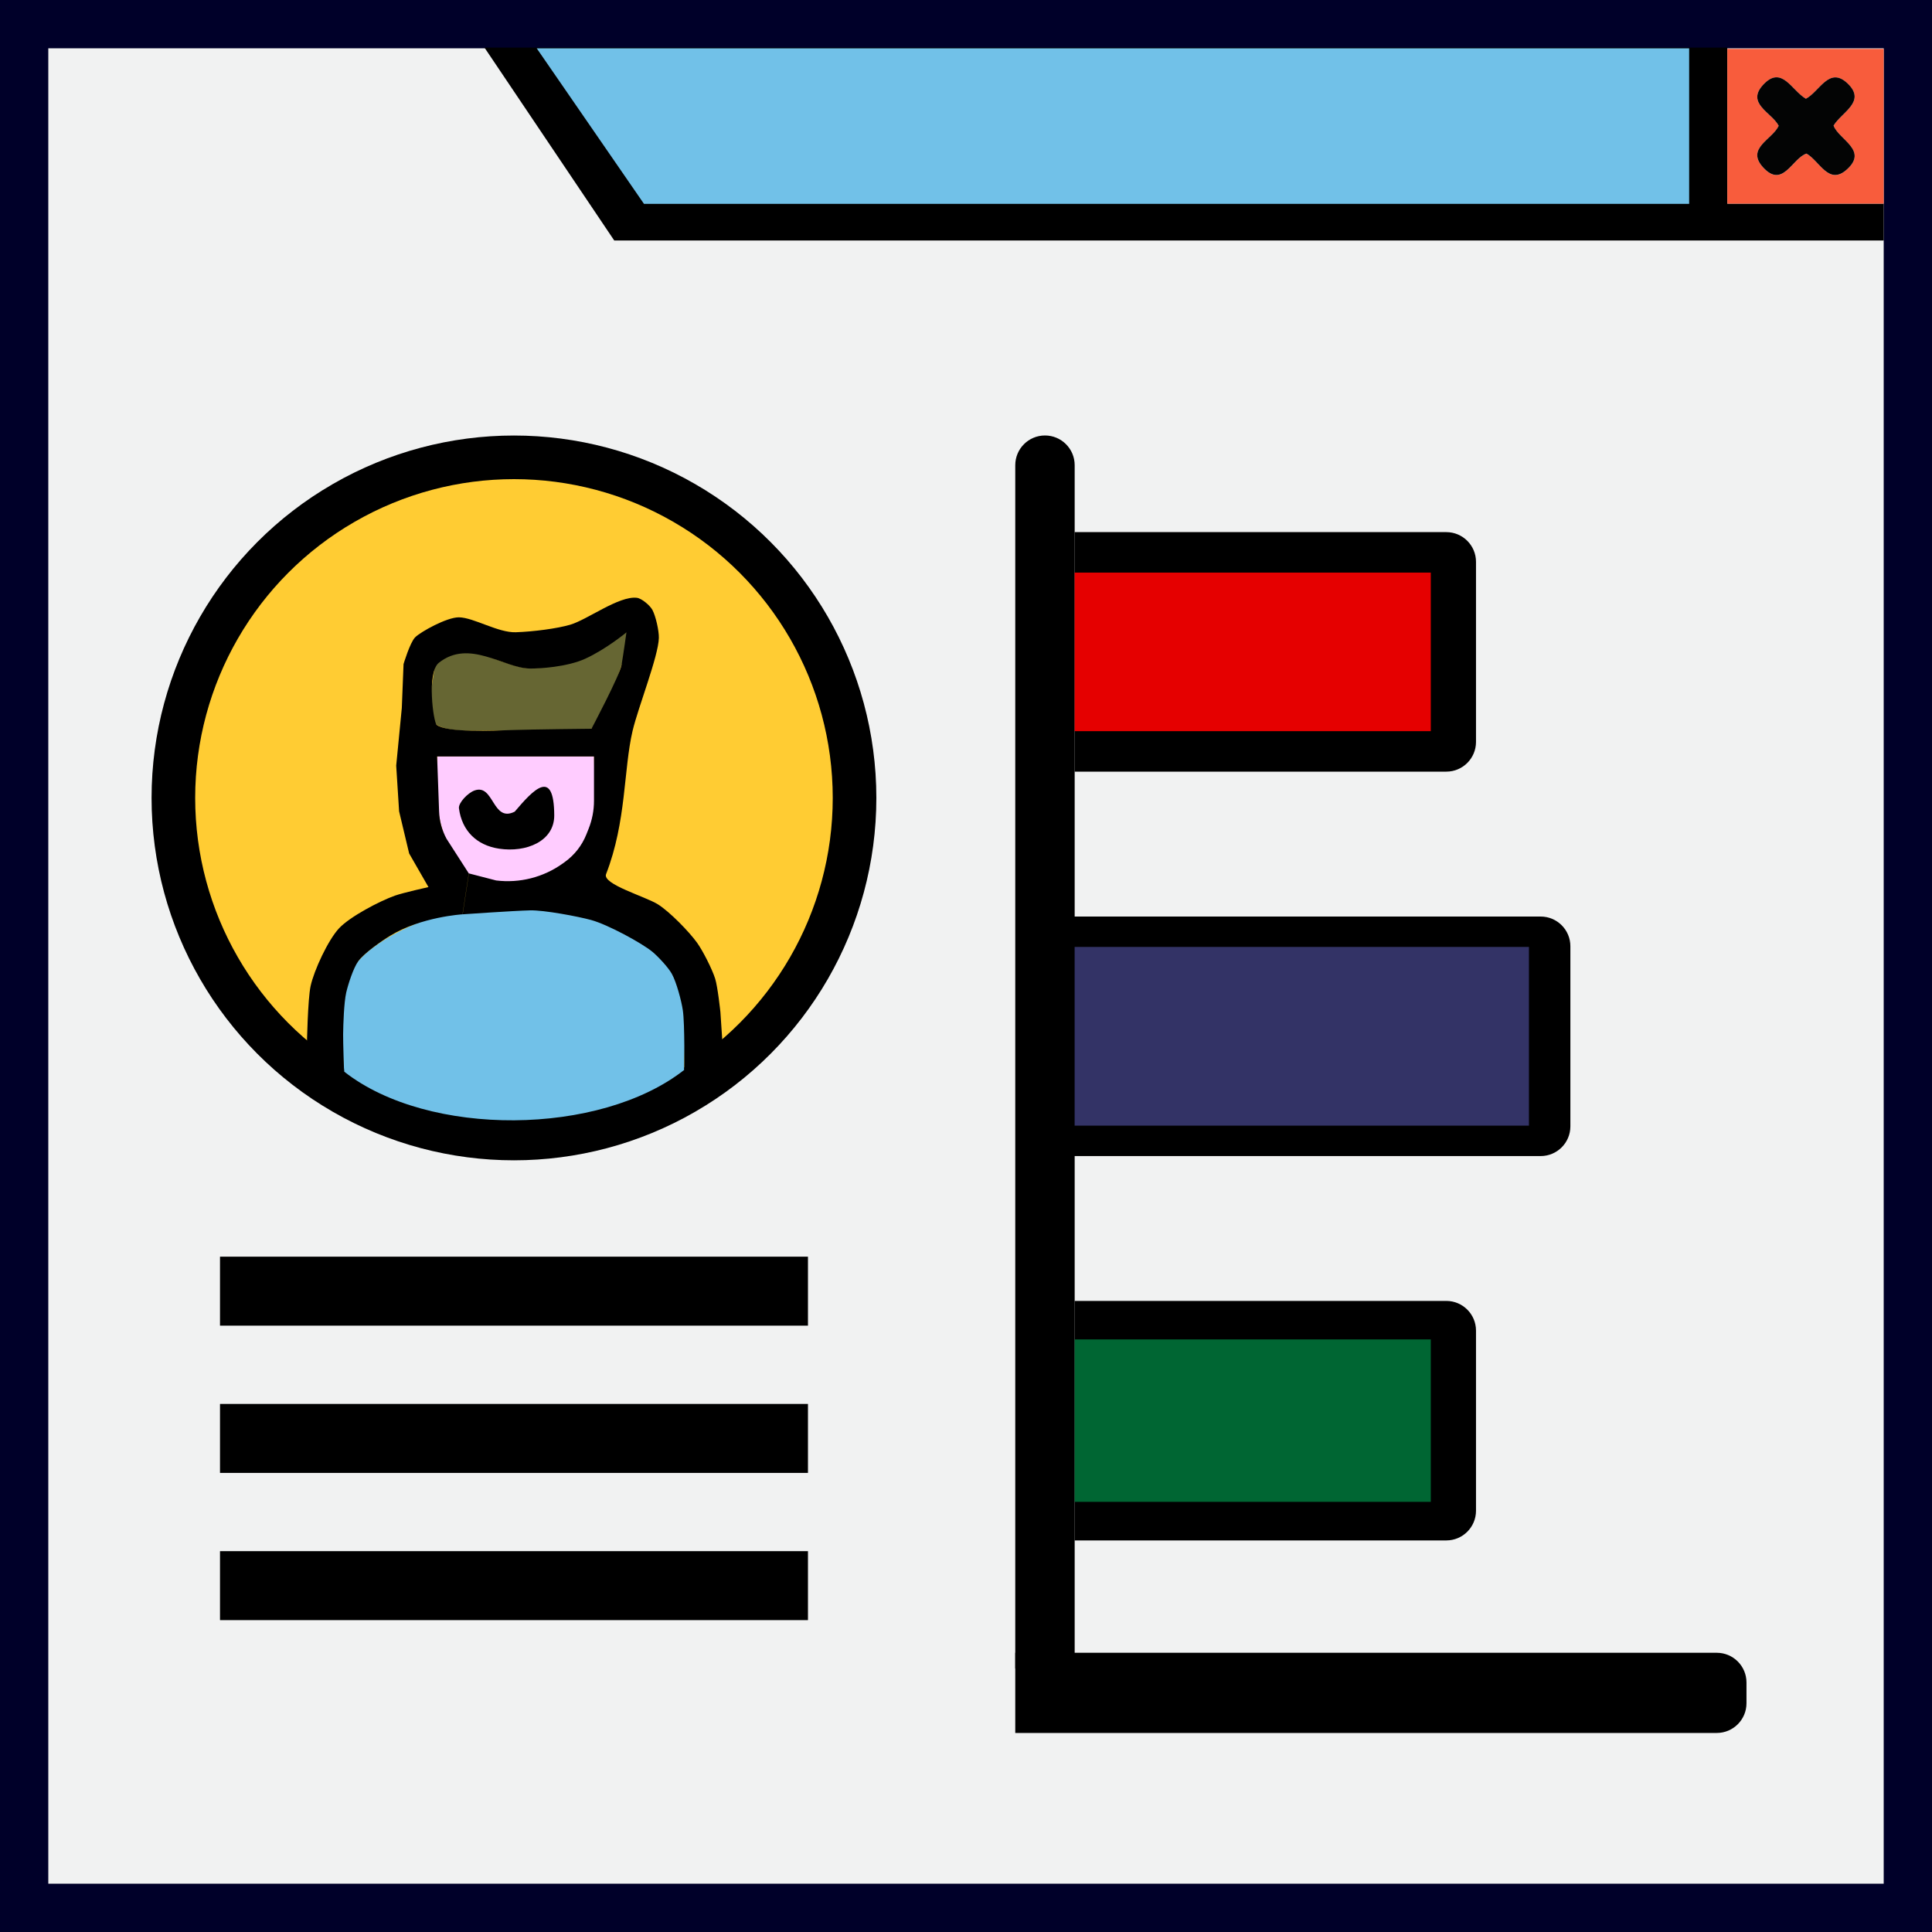<?xml version="1.0" encoding="UTF-8"?>
<svg id="Layer_1" data-name="Layer 1" xmlns="http://www.w3.org/2000/svg" viewBox="0 0 400 400">
  <defs>
    <style>
      .cls-1 {
        fill: #030404;
      }

      .cls-2 {
        fill: #663;
      }

      .cls-3 {
        fill: #fcf;
      }

      .cls-4 {
        fill: #f1f2f2;
      }

      .cls-5 {
        fill: #f85c3c;
      }

      .cls-6 {
        fill: #fc3;
      }

      .cls-7 {
        fill: #336;
      }

      .cls-8 {
        fill: #000029;
      }

      .cls-9 {
        fill: #e50000;
      }

      .cls-10 {
        fill: #063;
      }

      .cls-11 {
        fill: #71c1e8;
      }
    </style>
  </defs>
  <rect class="cls-8" width="400" height="400"/>
  <rect class="cls-4" x="10" y="10" width="380" height="380"/>
  <polygon points="357.62 9.86 357.62 42.17 390 42.17 390 49.79 127.17 49.79 100.31 9.86 357.62 9.86"/>
  <path class="cls-11" d="M133.33,42.21c-7.27-10.55-14.6-21.18-22.21-32.21h238.6V42.21H133.33Z"/>
  <path class="cls-5" d="M357.62,42.17V10.12h32.38V42.17h-32.38Zm16.26-21.72c-2.95-1.72-4.98-6.98-8.78-2.95-3.72,3.94,1.74,5.79,3.17,8.54-1.29,2.84-6.85,4.65-3.26,8.6,4.1,4.52,6.04-1.88,9.01-2.83,2.77,1.58,4.61,6.69,8.38,3.27,4.41-3.99-1.66-6.12-2.78-9.06,1.7-2.84,6.83-4.95,2.93-8.71-3.84-3.71-5.8,1.65-8.67,3.15Z"/>
  <path class="cls-1" d="M373.88,20.45c2.87-1.5,4.83-6.85,8.67-3.15,3.9,3.76-1.23,5.88-2.93,8.71,1.12,2.94,7.19,5.07,2.78,9.06-3.77,3.42-5.62-1.69-8.38-3.27-2.97,.95-4.91,7.35-9.01,2.83-3.59-3.95,1.97-5.76,3.25-8.59-1.42-2.76-6.88-4.61-3.16-8.55,3.8-4.03,5.83,1.23,8.78,2.95Z"/>
  <g>
    <circle cx="106.41" cy="165.2" r="75.03"/>
    <circle class="cls-6" cx="106.41" cy="165.2" r="66"/>
    <path class="cls-11" d="M141.55,206.36c.7,3.72,.08,11.17,.11,15.15-17.36,13.67-53,14.04-70.4,.36-.54-6.86-1.09-14.13,1.52-20.69,2.05-5.16,14.14-11.33,20.48-11.89,7.18-.64,18.82-3,28.73,.18,14.9,4.78,18.35,10.55,19.55,16.9Z"/>
    <path class="cls-3" d="M90.53,156.59h32.46c.08,8.78,1.93,16.32-6.69,22.47-2.48,1.77-6.34,3.47-10.16,3.68-4.81,.27-7.5-.62-9.45-1.96-2.38-1.64-3.54-3.7-5.25-9.56-1.38-4.69-.96-10.42-.91-14.64Z"/>
    <path d="M106.57,168.04c-4.67,2.36-4.27-5.87-8.35-4.37-1.39,.51-3.34,2.57-3.2,3.68,.61,4.65,3.66,7.66,8.31,8.36,5.63,.85,11.45-1.54,11.42-6.92-.06-9.98-4.39-5.21-8.18-.75Z"/>
    <path class="cls-2" d="M90.42,150.05c2.75,1.82,9.86,1.07,13.16,1.19,4.72,.16,17.81,.33,18.89-.39,1.98-1.3,3.57-6.16,4.53-8.33,.52-1.18,1.7-4.89,1.7-4.89,0,0,2.41-5.77,1.01-6.74-1.07-.74-4.53,2.52-4.53,2.52l-2.14,1.19s-4.44,2.29-6.02,2.79c-1.97,.62-6.16,1.1-8.22,.92-1.66-.14-6.38-1.88-6.38-1.88,0,0-2.36-.93-3.18-1.09-1.11-.22-3.4-.51-4.51-.3s-3.56,.88-4.3,1.78c-.37,.45-1.05,5.14-1.11,6.12-.1,1.79,.01,6.38,1.1,7.1Z"/>
    <path d="M63.54,216.35s.17-9.46,.77-12.21c.71-3.25,3.61-9.51,5.88-11.94s8.42-5.65,11.58-6.77c1.69-.6,6.94-1.77,6.94-1.77l-4-6.96-2.08-8.73-.6-9.45,1.16-11.94,.36-9.09s1.33-4.47,2.4-5.54c1.15-1.15,6.57-4.16,9.06-4.14,3.05,.03,8.12,3.22,11.8,3.09s8.52-.76,11.25-1.56c3.57-1.05,10.1-6.02,13.8-5.57,1.01,.12,2.73,1.6,3.21,2.5,.7,1.31,1.37,4.31,1.34,5.79-.08,3.78-4.29,14.38-5.44,19.25-1.89,8.04-1.25,18.74-5.49,29.67-.81,2.1,8.13,4.61,10.76,6.27,2.4,1.51,6.45,5.65,8.1,7.96,1.2,1.68,3.09,5.42,3.72,7.39,.53,1.66,1.09,6.9,1.09,6.9l.41,6.15-7.9,5.88s.15-9.43-.29-12.38c-.29-1.95-1.32-5.82-2.28-7.54-.74-1.33-2.86-3.6-4.04-4.57-2.19-1.8-9.21-5.62-12.65-6.56-2.78-.76-9.77-2.07-12.65-2-3.53,.09-13.97,.82-13.97,.82l1.3-8.47,5.64,1.46c4.87,.6,9.78-.65,13.77-3.5l.43-.31c2.01-1.44,3.56-3.42,4.48-5.72l.47-1.18c.73-1.84,1.11-3.81,1.11-5.79v-9.17h-38.42l37.9-5.74s5.88-11.1,6.23-13.22c.41-2.44,1.01-6.74,1.01-6.74,0,0-4.19,3.48-8.55,5.47-3.72,1.69-9.44,2.06-11.52,2.02-5.34-.09-12.48-6.18-18.77-1.19-2.55,2.02-1.13,12.32-.45,12.86,2.11,1.65,11.92,1.2,15.53,1.07,4.39-.15,16.51-.27,16.51-.27l-31.95,5.74,.41,11.38c.07,1.98,.6,3.92,1.54,5.66l4.61,7.17-1.3,8.47s-8.58,.51-14.99,4.44c-1.8,1.1-5.35,3.56-6.59,5.26-1.03,1.41-2.11,4.81-2.5,6.5-.47,2.11-.61,6.48-.64,8.64-.02,1.74,.2,7.75,.2,7.75l-7.72-5.52Z"/>
  </g>
  <rect x="45.55" y="260.18" width="121.73" height="14.28"/>
  <rect x="45.55" y="290.67" width="121.73" height="14.28"/>
  <rect x="45.55" y="321.15" width="121.73" height="14.28"/>
  <path d="M88.7,211.67h249.14c3.39,0,6.15,2.75,6.15,6.15h0c0,3.39-2.75,6.15-6.15,6.15H88.7v-12.29h0Z" transform="translate(-1.47 434.15) rotate(-90)"/>
  <path d="M210.2,342.19h145.24c3.39,0,6.15,2.75,6.15,6.15v4.3c0,3.39-2.75,6.15-6.15,6.15H210.2v-16.59h0Z"/>
  <path d="M222.49,269.34h76.95c3.39,0,6.15,2.75,6.15,6.15v37.29c0,3.39-2.75,6.15-6.15,6.15h-76.95v-49.58h0Z"/>
  <path d="M221.22,189.76h97.76c3.39,0,6.15,2.75,6.15,6.15v37.29c0,3.39-2.75,6.15-6.15,6.15h-97.76v-49.58h0Z"/>
  <path d="M222.49,110.17h76.95c3.39,0,6.15,2.75,6.15,6.15v37.29c0,3.39-2.75,6.15-6.15,6.15h-76.95v-49.58h0Z"/>
  <rect class="cls-10" x="222.49" y="277.31" width="73.74" height="33.63"/>
  <rect class="cls-7" x="222.49" y="196.05" width="94.06" height="37"/>
  <rect class="cls-9" x="222.49" y="118.55" width="73.74" height="32.83"/>
</svg>